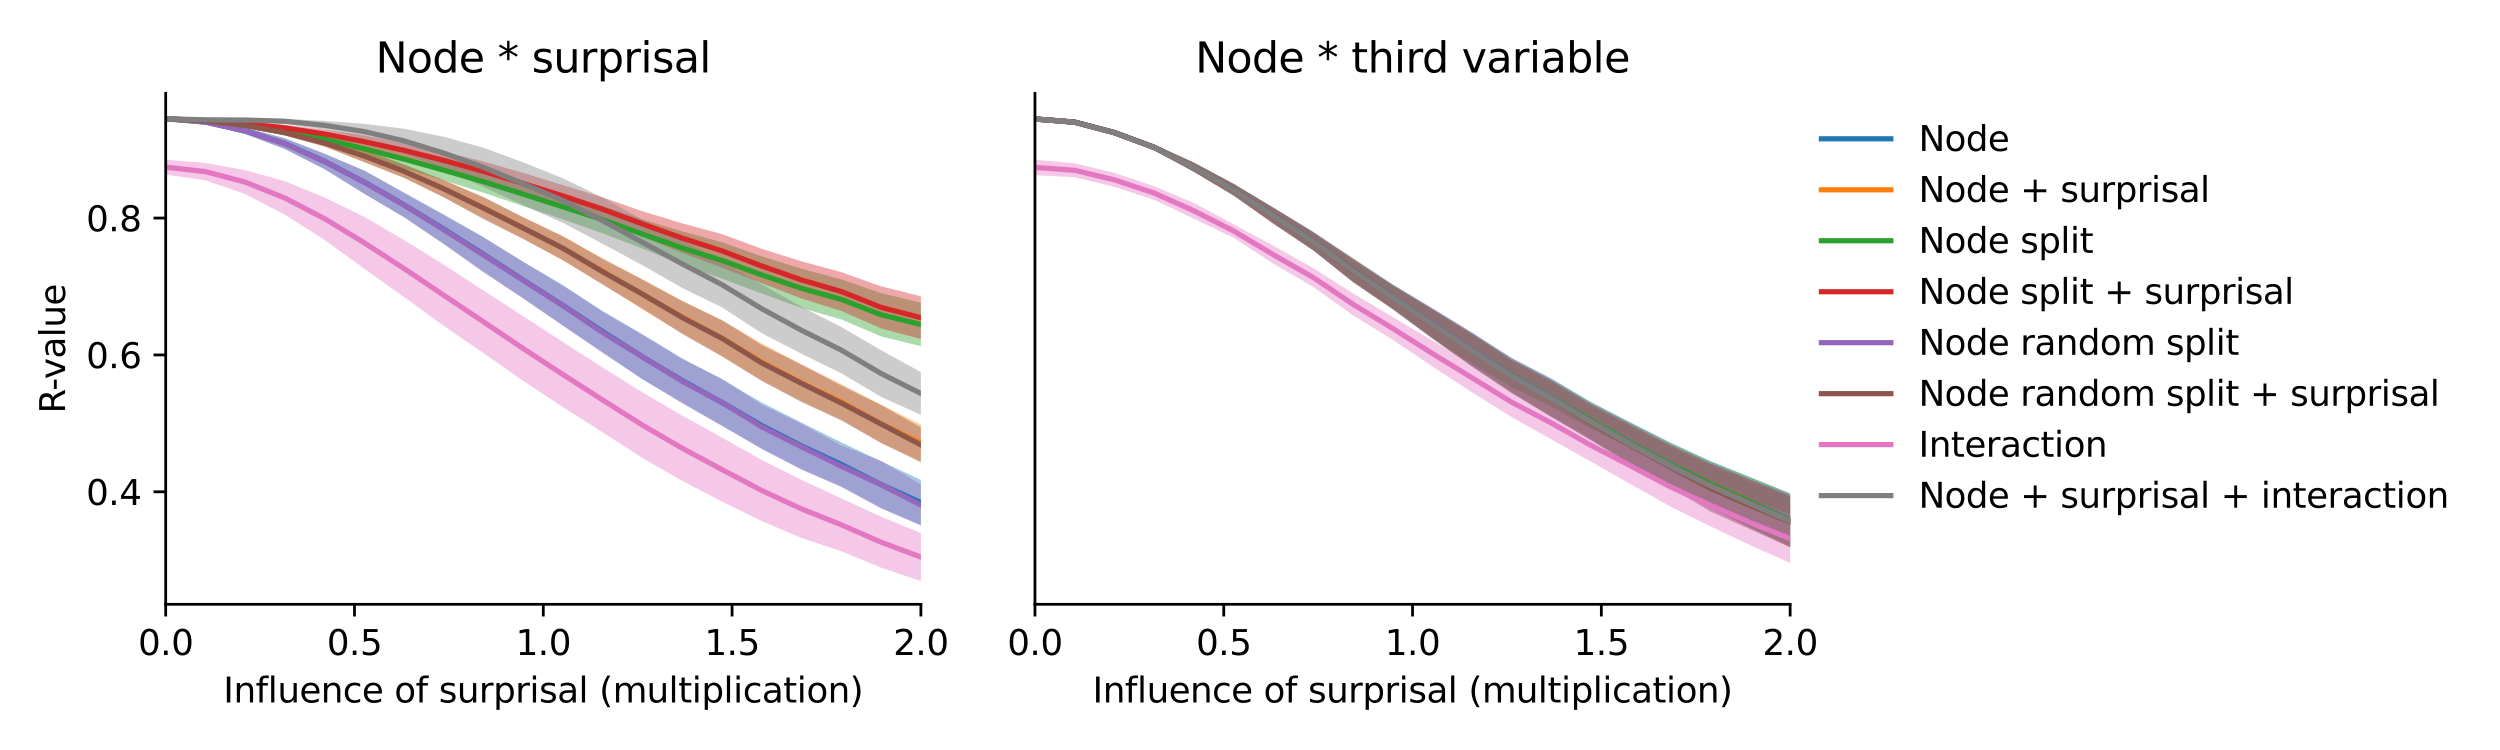 <?xml version="1.0" encoding="utf-8" standalone="no"?>
<!DOCTYPE svg PUBLIC "-//W3C//DTD SVG 1.1//EN"
  "http://www.w3.org/Graphics/SVG/1.1/DTD/svg11.dtd">
<svg xmlns:xlink="http://www.w3.org/1999/xlink" width="720pt" height="216pt" viewBox="0 0 720 216" xmlns="http://www.w3.org/2000/svg" version="1.1">
 <defs>
  <style type="text/css">*{stroke-linejoin: round; stroke-linecap: butt}</style>
 </defs>
 <g id="figure_1">
  <g id="patch_1">
   <path d="M 0 216 
L 720 216 
L 720 0 
L 0 0 
z
" style="fill: #ffffff"/>
  </g>
  <g id="axes_1">
   <g id="patch_2">
    <path d="M 47.72 174.04 
L 265.215 174.04 
L 265.215 26.88 
L 47.72 26.88 
z
" style="fill: #ffffff"/>
   </g>
   <g id="PolyCollection_1">
    <path d="M 47.72 33.61 
L 47.72 34.717 
L 59.167 35.772 
L 70.614 38.607 
L 82.061 42.925 
L 93.508 48.694 
L 104.956 55.824 
L 116.403 62.574 
L 127.85 70.257 
L 139.297 78.223 
L 150.744 85.973 
L 162.191 93.77 
L 173.638 101.459 
L 185.085 109.317 
L 196.532 115.985 
L 207.979 122.617 
L 219.427 129.225 
L 230.874 135.143 
L 242.321 140.107 
L 253.768 146.285 
L 265.215 151.235 
L 265.215 138.222 
L 265.215 138.222 
L 253.768 132.856 
L 242.321 127.424 
L 230.874 121.719 
L 219.427 115.949 
L 207.979 109.276 
L 196.532 103.246 
L 185.085 96.315 
L 173.638 89.602 
L 162.191 82.212 
L 150.744 75.419 
L 139.297 68.333 
L 127.85 61.768 
L 116.403 55.479 
L 104.956 49.115 
L 93.508 44.286 
L 82.061 39.833 
L 70.614 36.723 
L 59.167 34.547 
L 47.72 33.61 
z
" clip-path="url(#p79106dd90b)" style="fill: #1f77b4; fill-opacity: 0.4"/>
   </g>
   <g id="PolyCollection_2">
    <path d="M 47.72 33.62 
L 47.72 34.736 
L 59.167 35.386 
L 70.614 36.738 
L 82.061 39.013 
L 93.508 42.216 
L 104.956 46.713 
L 116.403 51.259 
L 127.85 56.833 
L 139.297 62.899 
L 150.744 68.848 
L 162.191 75.036 
L 173.638 81.868 
L 185.085 89.189 
L 196.532 95.981 
L 207.979 102.568 
L 219.427 109.63 
L 230.874 115.587 
L 242.321 120.84 
L 253.768 127.584 
L 265.215 132.882 
L 265.215 122.276 
L 265.215 122.276 
L 253.768 116.542 
L 242.321 110.671 
L 230.874 104.95 
L 219.427 98.93 
L 207.979 92.25 
L 196.532 86.644 
L 185.085 80.451 
L 173.638 74.42 
L 162.191 68.055 
L 150.744 62.59 
L 139.297 56.813 
L 127.85 51.832 
L 116.403 47.366 
L 104.956 43.154 
L 93.508 40.158 
L 82.061 37.365 
L 70.614 35.432 
L 59.167 34.277 
L 47.72 33.62 
z
" clip-path="url(#p79106dd90b)" style="fill: #ff7f0e; fill-opacity: 0.4"/>
   </g>
   <g id="PolyCollection_3">
    <path d="M 47.72 33.622 
L 47.72 34.734 
L 59.167 35.543 
L 70.614 36.911 
L 82.061 38.966 
L 93.508 41.824 
L 104.956 45.184 
L 116.403 48.441 
L 127.85 51.995 
L 139.297 55.536 
L 150.744 59.375 
L 162.191 63.232 
L 173.638 67.228 
L 185.085 71.624 
L 196.532 76.244 
L 207.979 80.281 
L 219.427 84.555 
L 230.874 88.718 
L 242.321 92.017 
L 253.768 96.884 
L 265.215 99.717 
L 265.215 87.185 
L 265.215 87.185 
L 253.768 84.422 
L 242.321 80.463 
L 230.874 77.399 
L 219.427 73.846 
L 207.979 69.79 
L 196.532 66.638 
L 185.085 63.274 
L 173.638 59.37 
L 162.191 55.987 
L 150.744 52.49 
L 139.297 49.191 
L 127.85 46.043 
L 116.403 43.224 
L 104.956 40.544 
L 93.508 38.34 
L 82.061 36.571 
L 70.614 35.378 
L 59.167 34.388 
L 47.72 33.622 
z
" clip-path="url(#p79106dd90b)" style="fill: #2ca02c; fill-opacity: 0.4"/>
   </g>
   <g id="PolyCollection_4">
    <path d="M 47.72 33.633 
L 47.72 34.751 
L 59.167 35.361 
L 70.614 36.287 
L 82.061 37.754 
L 93.508 39.838 
L 104.956 42.65 
L 116.403 45.346 
L 127.85 48.675 
L 139.297 52.184 
L 150.744 55.933 
L 162.191 59.564 
L 173.638 63.737 
L 185.085 68.204 
L 196.532 72.86 
L 207.979 77.107 
L 219.427 81.569 
L 230.874 85.993 
L 242.321 89.556 
L 253.768 94.598 
L 265.215 97.656 
L 265.215 85.342 
L 265.215 85.342 
L 253.768 82.467 
L 242.321 78.392 
L 230.874 75.275 
L 219.427 71.687 
L 207.979 67.446 
L 196.532 64.351 
L 185.085 60.87 
L 173.638 56.855 
L 162.191 53.348 
L 150.744 49.818 
L 139.297 46.552 
L 127.85 43.727 
L 116.403 41.296 
L 104.956 38.989 
L 93.508 37.357 
L 82.061 35.922 
L 70.614 34.929 
L 59.167 34.266 
L 47.72 33.633 
z
" clip-path="url(#p79106dd90b)" style="fill: #d62728; fill-opacity: 0.4"/>
   </g>
   <g id="PolyCollection_5">
    <path d="M 47.72 33.634 
L 47.72 34.735 
L 59.167 35.801 
L 70.614 38.623 
L 82.061 42.954 
L 93.508 48.777 
L 104.956 55.839 
L 116.403 62.576 
L 127.85 70.342 
L 139.297 78.53 
L 150.744 85.985 
L 162.191 93.875 
L 173.638 101.738 
L 185.085 109.17 
L 196.532 116.229 
L 207.979 122.702 
L 219.427 129.361 
L 230.874 135.292 
L 242.321 140.293 
L 253.768 146.473 
L 265.215 151.36 
L 265.215 139.543 
L 265.215 139.543 
L 253.768 132.742 
L 242.321 128.346 
L 230.874 122.09 
L 219.427 116.596 
L 207.979 109.112 
L 196.532 103.459 
L 185.085 96.456 
L 173.638 89.898 
L 162.191 82.285 
L 150.744 75.504 
L 139.297 68.407 
L 127.85 62.071 
L 116.403 55.629 
L 104.956 49.223 
L 93.508 44.32 
L 82.061 39.869 
L 70.614 36.777 
L 59.167 34.556 
L 47.72 33.634 
z
" clip-path="url(#p79106dd90b)" style="fill: #9467bd; fill-opacity: 0.4"/>
   </g>
   <g id="PolyCollection_6">
    <path d="M 47.72 33.645 
L 47.72 34.754 
L 59.167 35.416 
L 70.614 36.752 
L 82.061 39.022 
L 93.508 42.25 
L 104.956 46.713 
L 116.403 51.242 
L 127.85 56.859 
L 139.297 63.163 
L 150.744 68.837 
L 162.191 74.974 
L 173.638 82.028 
L 185.085 88.896 
L 196.532 96.234 
L 207.979 102.718 
L 219.427 109.746 
L 230.874 115.835 
L 242.321 121.136 
L 253.768 127.594 
L 265.215 133.188 
L 265.215 123.098 
L 265.215 123.098 
L 253.768 116.676 
L 242.321 111.064 
L 230.874 105.06 
L 219.427 99.394 
L 207.979 92.244 
L 196.532 86.749 
L 185.085 80.594 
L 173.638 74.631 
L 162.191 68.109 
L 150.744 62.613 
L 139.297 56.804 
L 127.85 51.967 
L 116.403 47.438 
L 104.956 43.219 
L 93.508 40.167 
L 82.061 37.392 
L 70.614 35.466 
L 59.167 34.286 
L 47.72 33.645 
z
" clip-path="url(#p79106dd90b)" style="fill: #8c564b; fill-opacity: 0.4"/>
   </g>
   <g id="PolyCollection_7">
    <path d="M 47.72 46.03 
L 47.72 50.276 
L 59.167 51.928 
L 70.614 55.887 
L 82.061 61.872 
L 93.508 69.11 
L 104.956 77.439 
L 116.403 85.579 
L 127.85 93.88 
L 139.297 101.729 
L 150.744 109.736 
L 162.191 117.286 
L 173.638 124.575 
L 185.085 131.946 
L 196.532 138.519 
L 207.979 144.485 
L 219.427 150.078 
L 230.874 154.963 
L 242.321 158.762 
L 253.768 163.487 
L 265.215 167.351 
L 265.215 153.531 
L 265.215 153.531 
L 253.768 148.831 
L 242.321 143.556 
L 230.874 138.22 
L 219.427 132.493 
L 207.979 126.05 
L 196.532 119.732 
L 185.085 113.02 
L 173.638 105.911 
L 162.191 98.55 
L 150.744 91.12 
L 139.297 83.723 
L 127.85 76.25 
L 116.403 69.163 
L 104.956 62.473 
L 93.508 56.897 
L 82.061 52.206 
L 70.614 49.018 
L 59.167 46.935 
L 47.72 46.03 
z
" clip-path="url(#p79106dd90b)" style="fill: #e377c2; fill-opacity: 0.4"/>
   </g>
   <g id="PolyCollection_8">
    <path d="M 47.72 33.637 
L 47.72 34.757 
L 59.167 35.046 
L 70.614 35.125 
L 82.061 35.636 
L 93.508 37.396 
L 104.956 40.163 
L 116.403 44.078 
L 127.85 48.842 
L 139.297 53.867 
L 150.744 59.147 
L 162.191 64.208 
L 173.638 70.259 
L 185.085 76.428 
L 196.532 82.965 
L 207.979 88.544 
L 219.427 95.986 
L 230.874 101.919 
L 242.321 107.524 
L 253.768 114.314 
L 265.215 119.483 
L 265.215 107.156 
L 265.215 107.156 
L 253.768 100.864 
L 242.321 94.191 
L 230.874 88.387 
L 219.427 81.895 
L 207.979 75.502 
L 196.532 69.1 
L 185.085 63.262 
L 173.638 56.949 
L 162.191 51.368 
L 150.744 46.796 
L 139.297 42.563 
L 127.85 39.395 
L 116.403 37.087 
L 104.956 35.671 
L 93.508 34.813 
L 82.061 34.221 
L 70.614 34.015 
L 59.167 33.955 
L 47.72 33.637 
z
" clip-path="url(#p79106dd90b)" style="fill: #7f7f7f; fill-opacity: 0.4"/>
   </g>
   <g id="matplotlib.axis_1">
    <g id="xtick_1">
     <g id="line2d_1">
      <defs>
       <path id="m92bcdd60b5" d="M 0 0 
L 0 3.5 
" style="stroke: #000000; stroke-width: 0.8"/>
      </defs>
      <g>
       <use xlink:href="#m92bcdd60b5" x="47.72" y="174.04" style="stroke: #000000; stroke-width: 0.8"/>
      </g>
     </g>
     <g id="text_1">
      <!-- 0.0 -->
      <g transform="translate(39.768 188.638)scale(0.1 -0.1)">
       <defs>
        <path id="DejaVuSans-30" d="M 2034 4250 
Q 1547 4250 1301 3770 
Q 1056 3291 1056 2328 
Q 1056 1369 1301 889 
Q 1547 409 2034 409 
Q 2525 409 2770 889 
Q 3016 1369 3016 2328 
Q 3016 3291 2770 3770 
Q 2525 4250 2034 4250 
z
M 2034 4750 
Q 2819 4750 3233 4129 
Q 3647 3509 3647 2328 
Q 3647 1150 3233 529 
Q 2819 -91 2034 -91 
Q 1250 -91 836 529 
Q 422 1150 422 2328 
Q 422 3509 836 4129 
Q 1250 4750 2034 4750 
z
" transform="scale(0.016)"/>
        <path id="DejaVuSans-2e" d="M 684 794 
L 1344 794 
L 1344 0 
L 684 0 
L 684 794 
z
" transform="scale(0.016)"/>
       </defs>
       <use xlink:href="#DejaVuSans-30"/>
       <use xlink:href="#DejaVuSans-2e" x="63.623"/>
       <use xlink:href="#DejaVuSans-30" x="95.41"/>
      </g>
     </g>
    </g>
    <g id="xtick_2">
     <g id="line2d_2">
      <g>
       <use xlink:href="#m92bcdd60b5" x="102.094" y="174.04" style="stroke: #000000; stroke-width: 0.8"/>
      </g>
     </g>
     <g id="text_2">
      <!-- 0.5 -->
      <g transform="translate(94.142 188.638)scale(0.1 -0.1)">
       <defs>
        <path id="DejaVuSans-35" d="M 691 4666 
L 3169 4666 
L 3169 4134 
L 1269 4134 
L 1269 2991 
Q 1406 3038 1543 3061 
Q 1681 3084 1819 3084 
Q 2600 3084 3056 2656 
Q 3513 2228 3513 1497 
Q 3513 744 3044 326 
Q 2575 -91 1722 -91 
Q 1428 -91 1123 -41 
Q 819 9 494 109 
L 494 744 
Q 775 591 1075 516 
Q 1375 441 1709 441 
Q 2250 441 2565 725 
Q 2881 1009 2881 1497 
Q 2881 1984 2565 2268 
Q 2250 2553 1709 2553 
Q 1456 2553 1204 2497 
Q 953 2441 691 2322 
L 691 4666 
z
" transform="scale(0.016)"/>
       </defs>
       <use xlink:href="#DejaVuSans-30"/>
       <use xlink:href="#DejaVuSans-2e" x="63.623"/>
       <use xlink:href="#DejaVuSans-35" x="95.41"/>
      </g>
     </g>
    </g>
    <g id="xtick_3">
     <g id="line2d_3">
      <g>
       <use xlink:href="#m92bcdd60b5" x="156.468" y="174.04" style="stroke: #000000; stroke-width: 0.8"/>
      </g>
     </g>
     <g id="text_3">
      <!-- 1.0 -->
      <g transform="translate(148.516 188.638)scale(0.1 -0.1)">
       <defs>
        <path id="DejaVuSans-31" d="M 794 531 
L 1825 531 
L 1825 4091 
L 703 3866 
L 703 4441 
L 1819 4666 
L 2450 4666 
L 2450 531 
L 3481 531 
L 3481 0 
L 794 0 
L 794 531 
z
" transform="scale(0.016)"/>
       </defs>
       <use xlink:href="#DejaVuSans-31"/>
       <use xlink:href="#DejaVuSans-2e" x="63.623"/>
       <use xlink:href="#DejaVuSans-30" x="95.41"/>
      </g>
     </g>
    </g>
    <g id="xtick_4">
     <g id="line2d_4">
      <g>
       <use xlink:href="#m92bcdd60b5" x="210.841" y="174.04" style="stroke: #000000; stroke-width: 0.8"/>
      </g>
     </g>
     <g id="text_4">
      <!-- 1.5 -->
      <g transform="translate(202.89 188.638)scale(0.1 -0.1)">
       <use xlink:href="#DejaVuSans-31"/>
       <use xlink:href="#DejaVuSans-2e" x="63.623"/>
       <use xlink:href="#DejaVuSans-35" x="95.41"/>
      </g>
     </g>
    </g>
    <g id="xtick_5">
     <g id="line2d_5">
      <g>
       <use xlink:href="#m92bcdd60b5" x="265.215" y="174.04" style="stroke: #000000; stroke-width: 0.8"/>
      </g>
     </g>
     <g id="text_5">
      <!-- 2.0 -->
      <g transform="translate(257.263 188.638)scale(0.1 -0.1)">
       <defs>
        <path id="DejaVuSans-32" d="M 1228 531 
L 3431 531 
L 3431 0 
L 469 0 
L 469 531 
Q 828 903 1448 1529 
Q 2069 2156 2228 2338 
Q 2531 2678 2651 2914 
Q 2772 3150 2772 3378 
Q 2772 3750 2511 3984 
Q 2250 4219 1831 4219 
Q 1534 4219 1204 4116 
Q 875 4013 500 3803 
L 500 4441 
Q 881 4594 1212 4672 
Q 1544 4750 1819 4750 
Q 2544 4750 2975 4387 
Q 3406 4025 3406 3419 
Q 3406 3131 3298 2873 
Q 3191 2616 2906 2266 
Q 2828 2175 2409 1742 
Q 1991 1309 1228 531 
z
" transform="scale(0.016)"/>
       </defs>
       <use xlink:href="#DejaVuSans-32"/>
       <use xlink:href="#DejaVuSans-2e" x="63.623"/>
       <use xlink:href="#DejaVuSans-30" x="95.41"/>
      </g>
     </g>
    </g>
    <g id="text_6">
     <!-- Influence of surprisal (multiplication) -->
     <g transform="translate(64.321 202.317)scale(0.1 -0.1)">
      <defs>
       <path id="DejaVuSans-49" d="M 628 4666 
L 1259 4666 
L 1259 0 
L 628 0 
L 628 4666 
z
" transform="scale(0.016)"/>
       <path id="DejaVuSans-6e" d="M 3513 2113 
L 3513 0 
L 2938 0 
L 2938 2094 
Q 2938 2591 2744 2837 
Q 2550 3084 2163 3084 
Q 1697 3084 1428 2787 
Q 1159 2491 1159 1978 
L 1159 0 
L 581 0 
L 581 3500 
L 1159 3500 
L 1159 2956 
Q 1366 3272 1645 3428 
Q 1925 3584 2291 3584 
Q 2894 3584 3203 3211 
Q 3513 2838 3513 2113 
z
" transform="scale(0.016)"/>
       <path id="DejaVuSans-66" d="M 2375 4863 
L 2375 4384 
L 1825 4384 
Q 1516 4384 1395 4259 
Q 1275 4134 1275 3809 
L 1275 3500 
L 2222 3500 
L 2222 3053 
L 1275 3053 
L 1275 0 
L 697 0 
L 697 3053 
L 147 3053 
L 147 3500 
L 697 3500 
L 697 3744 
Q 697 4328 969 4595 
Q 1241 4863 1831 4863 
L 2375 4863 
z
" transform="scale(0.016)"/>
       <path id="DejaVuSans-6c" d="M 603 4863 
L 1178 4863 
L 1178 0 
L 603 0 
L 603 4863 
z
" transform="scale(0.016)"/>
       <path id="DejaVuSans-75" d="M 544 1381 
L 544 3500 
L 1119 3500 
L 1119 1403 
Q 1119 906 1312 657 
Q 1506 409 1894 409 
Q 2359 409 2629 706 
Q 2900 1003 2900 1516 
L 2900 3500 
L 3475 3500 
L 3475 0 
L 2900 0 
L 2900 538 
Q 2691 219 2414 64 
Q 2138 -91 1772 -91 
Q 1169 -91 856 284 
Q 544 659 544 1381 
z
M 1991 3584 
L 1991 3584 
z
" transform="scale(0.016)"/>
       <path id="DejaVuSans-65" d="M 3597 1894 
L 3597 1613 
L 953 1613 
Q 991 1019 1311 708 
Q 1631 397 2203 397 
Q 2534 397 2845 478 
Q 3156 559 3463 722 
L 3463 178 
Q 3153 47 2828 -22 
Q 2503 -91 2169 -91 
Q 1331 -91 842 396 
Q 353 884 353 1716 
Q 353 2575 817 3079 
Q 1281 3584 2069 3584 
Q 2775 3584 3186 3129 
Q 3597 2675 3597 1894 
z
M 3022 2063 
Q 3016 2534 2758 2815 
Q 2500 3097 2075 3097 
Q 1594 3097 1305 2825 
Q 1016 2553 972 2059 
L 3022 2063 
z
" transform="scale(0.016)"/>
       <path id="DejaVuSans-63" d="M 3122 3366 
L 3122 2828 
Q 2878 2963 2633 3030 
Q 2388 3097 2138 3097 
Q 1578 3097 1268 2742 
Q 959 2388 959 1747 
Q 959 1106 1268 751 
Q 1578 397 2138 397 
Q 2388 397 2633 464 
Q 2878 531 3122 666 
L 3122 134 
Q 2881 22 2623 -34 
Q 2366 -91 2075 -91 
Q 1284 -91 818 406 
Q 353 903 353 1747 
Q 353 2603 823 3093 
Q 1294 3584 2113 3584 
Q 2378 3584 2631 3529 
Q 2884 3475 3122 3366 
z
" transform="scale(0.016)"/>
       <path id="DejaVuSans-20" transform="scale(0.016)"/>
       <path id="DejaVuSans-6f" d="M 1959 3097 
Q 1497 3097 1228 2736 
Q 959 2375 959 1747 
Q 959 1119 1226 758 
Q 1494 397 1959 397 
Q 2419 397 2687 759 
Q 2956 1122 2956 1747 
Q 2956 2369 2687 2733 
Q 2419 3097 1959 3097 
z
M 1959 3584 
Q 2709 3584 3137 3096 
Q 3566 2609 3566 1747 
Q 3566 888 3137 398 
Q 2709 -91 1959 -91 
Q 1206 -91 779 398 
Q 353 888 353 1747 
Q 353 2609 779 3096 
Q 1206 3584 1959 3584 
z
" transform="scale(0.016)"/>
       <path id="DejaVuSans-73" d="M 2834 3397 
L 2834 2853 
Q 2591 2978 2328 3040 
Q 2066 3103 1784 3103 
Q 1356 3103 1142 2972 
Q 928 2841 928 2578 
Q 928 2378 1081 2264 
Q 1234 2150 1697 2047 
L 1894 2003 
Q 2506 1872 2764 1633 
Q 3022 1394 3022 966 
Q 3022 478 2636 193 
Q 2250 -91 1575 -91 
Q 1294 -91 989 -36 
Q 684 19 347 128 
L 347 722 
Q 666 556 975 473 
Q 1284 391 1588 391 
Q 1994 391 2212 530 
Q 2431 669 2431 922 
Q 2431 1156 2273 1281 
Q 2116 1406 1581 1522 
L 1381 1569 
Q 847 1681 609 1914 
Q 372 2147 372 2553 
Q 372 3047 722 3315 
Q 1072 3584 1716 3584 
Q 2034 3584 2315 3537 
Q 2597 3491 2834 3397 
z
" transform="scale(0.016)"/>
       <path id="DejaVuSans-72" d="M 2631 2963 
Q 2534 3019 2420 3045 
Q 2306 3072 2169 3072 
Q 1681 3072 1420 2755 
Q 1159 2438 1159 1844 
L 1159 0 
L 581 0 
L 581 3500 
L 1159 3500 
L 1159 2956 
Q 1341 3275 1631 3429 
Q 1922 3584 2338 3584 
Q 2397 3584 2469 3576 
Q 2541 3569 2628 3553 
L 2631 2963 
z
" transform="scale(0.016)"/>
       <path id="DejaVuSans-70" d="M 1159 525 
L 1159 -1331 
L 581 -1331 
L 581 3500 
L 1159 3500 
L 1159 2969 
Q 1341 3281 1617 3432 
Q 1894 3584 2278 3584 
Q 2916 3584 3314 3078 
Q 3713 2572 3713 1747 
Q 3713 922 3314 415 
Q 2916 -91 2278 -91 
Q 1894 -91 1617 61 
Q 1341 213 1159 525 
z
M 3116 1747 
Q 3116 2381 2855 2742 
Q 2594 3103 2138 3103 
Q 1681 3103 1420 2742 
Q 1159 2381 1159 1747 
Q 1159 1113 1420 752 
Q 1681 391 2138 391 
Q 2594 391 2855 752 
Q 3116 1113 3116 1747 
z
" transform="scale(0.016)"/>
       <path id="DejaVuSans-69" d="M 603 3500 
L 1178 3500 
L 1178 0 
L 603 0 
L 603 3500 
z
M 603 4863 
L 1178 4863 
L 1178 4134 
L 603 4134 
L 603 4863 
z
" transform="scale(0.016)"/>
       <path id="DejaVuSans-61" d="M 2194 1759 
Q 1497 1759 1228 1600 
Q 959 1441 959 1056 
Q 959 750 1161 570 
Q 1363 391 1709 391 
Q 2188 391 2477 730 
Q 2766 1069 2766 1631 
L 2766 1759 
L 2194 1759 
z
M 3341 1997 
L 3341 0 
L 2766 0 
L 2766 531 
Q 2569 213 2275 61 
Q 1981 -91 1556 -91 
Q 1019 -91 701 211 
Q 384 513 384 1019 
Q 384 1609 779 1909 
Q 1175 2209 1959 2209 
L 2766 2209 
L 2766 2266 
Q 2766 2663 2505 2880 
Q 2244 3097 1772 3097 
Q 1472 3097 1187 3025 
Q 903 2953 641 2809 
L 641 3341 
Q 956 3463 1253 3523 
Q 1550 3584 1831 3584 
Q 2591 3584 2966 3190 
Q 3341 2797 3341 1997 
z
" transform="scale(0.016)"/>
       <path id="DejaVuSans-28" d="M 1984 4856 
Q 1566 4138 1362 3434 
Q 1159 2731 1159 2009 
Q 1159 1288 1364 580 
Q 1569 -128 1984 -844 
L 1484 -844 
Q 1016 -109 783 600 
Q 550 1309 550 2009 
Q 550 2706 781 3412 
Q 1013 4119 1484 4856 
L 1984 4856 
z
" transform="scale(0.016)"/>
       <path id="DejaVuSans-6d" d="M 3328 2828 
Q 3544 3216 3844 3400 
Q 4144 3584 4550 3584 
Q 5097 3584 5394 3201 
Q 5691 2819 5691 2113 
L 5691 0 
L 5113 0 
L 5113 2094 
Q 5113 2597 4934 2840 
Q 4756 3084 4391 3084 
Q 3944 3084 3684 2787 
Q 3425 2491 3425 1978 
L 3425 0 
L 2847 0 
L 2847 2094 
Q 2847 2600 2669 2842 
Q 2491 3084 2119 3084 
Q 1678 3084 1418 2786 
Q 1159 2488 1159 1978 
L 1159 0 
L 581 0 
L 581 3500 
L 1159 3500 
L 1159 2956 
Q 1356 3278 1631 3431 
Q 1906 3584 2284 3584 
Q 2666 3584 2933 3390 
Q 3200 3197 3328 2828 
z
" transform="scale(0.016)"/>
       <path id="DejaVuSans-74" d="M 1172 4494 
L 1172 3500 
L 2356 3500 
L 2356 3053 
L 1172 3053 
L 1172 1153 
Q 1172 725 1289 603 
Q 1406 481 1766 481 
L 2356 481 
L 2356 0 
L 1766 0 
Q 1100 0 847 248 
Q 594 497 594 1153 
L 594 3053 
L 172 3053 
L 172 3500 
L 594 3500 
L 594 4494 
L 1172 4494 
z
" transform="scale(0.016)"/>
       <path id="DejaVuSans-29" d="M 513 4856 
L 1013 4856 
Q 1481 4119 1714 3412 
Q 1947 2706 1947 2009 
Q 1947 1309 1714 600 
Q 1481 -109 1013 -844 
L 513 -844 
Q 928 -128 1133 580 
Q 1338 1288 1338 2009 
Q 1338 2731 1133 3434 
Q 928 4138 513 4856 
z
" transform="scale(0.016)"/>
      </defs>
      <use xlink:href="#DejaVuSans-49"/>
      <use xlink:href="#DejaVuSans-6e" x="29.492"/>
      <use xlink:href="#DejaVuSans-66" x="92.871"/>
      <use xlink:href="#DejaVuSans-6c" x="128.076"/>
      <use xlink:href="#DejaVuSans-75" x="155.859"/>
      <use xlink:href="#DejaVuSans-65" x="219.238"/>
      <use xlink:href="#DejaVuSans-6e" x="280.762"/>
      <use xlink:href="#DejaVuSans-63" x="344.141"/>
      <use xlink:href="#DejaVuSans-65" x="399.121"/>
      <use xlink:href="#DejaVuSans-20" x="460.645"/>
      <use xlink:href="#DejaVuSans-6f" x="492.432"/>
      <use xlink:href="#DejaVuSans-66" x="553.613"/>
      <use xlink:href="#DejaVuSans-20" x="588.818"/>
      <use xlink:href="#DejaVuSans-73" x="620.605"/>
      <use xlink:href="#DejaVuSans-75" x="672.705"/>
      <use xlink:href="#DejaVuSans-72" x="736.084"/>
      <use xlink:href="#DejaVuSans-70" x="777.197"/>
      <use xlink:href="#DejaVuSans-72" x="840.674"/>
      <use xlink:href="#DejaVuSans-69" x="881.787"/>
      <use xlink:href="#DejaVuSans-73" x="909.57"/>
      <use xlink:href="#DejaVuSans-61" x="961.67"/>
      <use xlink:href="#DejaVuSans-6c" x="1022.949"/>
      <use xlink:href="#DejaVuSans-20" x="1050.732"/>
      <use xlink:href="#DejaVuSans-28" x="1082.52"/>
      <use xlink:href="#DejaVuSans-6d" x="1121.533"/>
      <use xlink:href="#DejaVuSans-75" x="1218.945"/>
      <use xlink:href="#DejaVuSans-6c" x="1282.324"/>
      <use xlink:href="#DejaVuSans-74" x="1310.107"/>
      <use xlink:href="#DejaVuSans-69" x="1349.316"/>
      <use xlink:href="#DejaVuSans-70" x="1377.1"/>
      <use xlink:href="#DejaVuSans-6c" x="1440.576"/>
      <use xlink:href="#DejaVuSans-69" x="1468.359"/>
      <use xlink:href="#DejaVuSans-63" x="1496.143"/>
      <use xlink:href="#DejaVuSans-61" x="1551.123"/>
      <use xlink:href="#DejaVuSans-74" x="1612.402"/>
      <use xlink:href="#DejaVuSans-69" x="1651.611"/>
      <use xlink:href="#DejaVuSans-6f" x="1679.395"/>
      <use xlink:href="#DejaVuSans-6e" x="1740.576"/>
      <use xlink:href="#DejaVuSans-29" x="1803.955"/>
     </g>
    </g>
   </g>
   <g id="matplotlib.axis_2">
    <g id="ytick_1">
     <g id="line2d_6">
      <defs>
       <path id="me85058daa7" d="M 0 0 
L -3.5 0 
" style="stroke: #000000; stroke-width: 0.8"/>
      </defs>
      <g>
       <use xlink:href="#me85058daa7" x="47.72" y="141.636" style="stroke: #000000; stroke-width: 0.8"/>
      </g>
     </g>
     <g id="text_7">
      <!-- 0.4 -->
      <g transform="translate(24.817 145.435)scale(0.1 -0.1)">
       <defs>
        <path id="DejaVuSans-34" d="M 2419 4116 
L 825 1625 
L 2419 1625 
L 2419 4116 
z
M 2253 4666 
L 3047 4666 
L 3047 1625 
L 3713 1625 
L 3713 1100 
L 3047 1100 
L 3047 0 
L 2419 0 
L 2419 1100 
L 313 1100 
L 313 1709 
L 2253 4666 
z
" transform="scale(0.016)"/>
       </defs>
       <use xlink:href="#DejaVuSans-30"/>
       <use xlink:href="#DejaVuSans-2e" x="63.623"/>
       <use xlink:href="#DejaVuSans-34" x="95.41"/>
      </g>
     </g>
    </g>
    <g id="ytick_2">
     <g id="line2d_7">
      <g>
       <use xlink:href="#me85058daa7" x="47.72" y="102.221" style="stroke: #000000; stroke-width: 0.8"/>
      </g>
     </g>
     <g id="text_8">
      <!-- 0.6 -->
      <g transform="translate(24.817 106.02)scale(0.1 -0.1)">
       <defs>
        <path id="DejaVuSans-36" d="M 2113 2584 
Q 1688 2584 1439 2293 
Q 1191 2003 1191 1497 
Q 1191 994 1439 701 
Q 1688 409 2113 409 
Q 2538 409 2786 701 
Q 3034 994 3034 1497 
Q 3034 2003 2786 2293 
Q 2538 2584 2113 2584 
z
M 3366 4563 
L 3366 3988 
Q 3128 4100 2886 4159 
Q 2644 4219 2406 4219 
Q 1781 4219 1451 3797 
Q 1122 3375 1075 2522 
Q 1259 2794 1537 2939 
Q 1816 3084 2150 3084 
Q 2853 3084 3261 2657 
Q 3669 2231 3669 1497 
Q 3669 778 3244 343 
Q 2819 -91 2113 -91 
Q 1303 -91 875 529 
Q 447 1150 447 2328 
Q 447 3434 972 4092 
Q 1497 4750 2381 4750 
Q 2619 4750 2861 4703 
Q 3103 4656 3366 4563 
z
" transform="scale(0.016)"/>
       </defs>
       <use xlink:href="#DejaVuSans-30"/>
       <use xlink:href="#DejaVuSans-2e" x="63.623"/>
       <use xlink:href="#DejaVuSans-36" x="95.41"/>
      </g>
     </g>
    </g>
    <g id="ytick_3">
     <g id="line2d_8">
      <g>
       <use xlink:href="#me85058daa7" x="47.72" y="62.805" style="stroke: #000000; stroke-width: 0.8"/>
      </g>
     </g>
     <g id="text_9">
      <!-- 0.8 -->
      <g transform="translate(24.817 66.605)scale(0.1 -0.1)">
       <defs>
        <path id="DejaVuSans-38" d="M 2034 2216 
Q 1584 2216 1326 1975 
Q 1069 1734 1069 1313 
Q 1069 891 1326 650 
Q 1584 409 2034 409 
Q 2484 409 2743 651 
Q 3003 894 3003 1313 
Q 3003 1734 2745 1975 
Q 2488 2216 2034 2216 
z
M 1403 2484 
Q 997 2584 770 2862 
Q 544 3141 544 3541 
Q 544 4100 942 4425 
Q 1341 4750 2034 4750 
Q 2731 4750 3128 4425 
Q 3525 4100 3525 3541 
Q 3525 3141 3298 2862 
Q 3072 2584 2669 2484 
Q 3125 2378 3379 2068 
Q 3634 1759 3634 1313 
Q 3634 634 3220 271 
Q 2806 -91 2034 -91 
Q 1263 -91 848 271 
Q 434 634 434 1313 
Q 434 1759 690 2068 
Q 947 2378 1403 2484 
z
M 1172 3481 
Q 1172 3119 1398 2916 
Q 1625 2713 2034 2713 
Q 2441 2713 2670 2916 
Q 2900 3119 2900 3481 
Q 2900 3844 2670 4047 
Q 2441 4250 2034 4250 
Q 1625 4250 1398 4047 
Q 1172 3844 1172 3481 
z
" transform="scale(0.016)"/>
       </defs>
       <use xlink:href="#DejaVuSans-30"/>
       <use xlink:href="#DejaVuSans-2e" x="63.623"/>
       <use xlink:href="#DejaVuSans-38" x="95.41"/>
      </g>
     </g>
    </g>
    <g id="text_10">
     <!-- R-value -->
     <g transform="translate(18.737 119.065)rotate(-90)scale(0.1 -0.1)">
      <defs>
       <path id="DejaVuSans-52" d="M 2841 2188 
Q 3044 2119 3236 1894 
Q 3428 1669 3622 1275 
L 4263 0 
L 3584 0 
L 2988 1197 
Q 2756 1666 2539 1819 
Q 2322 1972 1947 1972 
L 1259 1972 
L 1259 0 
L 628 0 
L 628 4666 
L 2053 4666 
Q 2853 4666 3247 4331 
Q 3641 3997 3641 3322 
Q 3641 2881 3436 2590 
Q 3231 2300 2841 2188 
z
M 1259 4147 
L 1259 2491 
L 2053 2491 
Q 2509 2491 2742 2702 
Q 2975 2913 2975 3322 
Q 2975 3731 2742 3939 
Q 2509 4147 2053 4147 
L 1259 4147 
z
" transform="scale(0.016)"/>
       <path id="DejaVuSans-2d" d="M 313 2009 
L 1997 2009 
L 1997 1497 
L 313 1497 
L 313 2009 
z
" transform="scale(0.016)"/>
       <path id="DejaVuSans-76" d="M 191 3500 
L 800 3500 
L 1894 563 
L 2988 3500 
L 3597 3500 
L 2284 0 
L 1503 0 
L 191 3500 
z
" transform="scale(0.016)"/>
      </defs>
      <use xlink:href="#DejaVuSans-52"/>
      <use xlink:href="#DejaVuSans-2d" x="65.482"/>
      <use xlink:href="#DejaVuSans-76" x="98.941"/>
      <use xlink:href="#DejaVuSans-61" x="158.121"/>
      <use xlink:href="#DejaVuSans-6c" x="219.4"/>
      <use xlink:href="#DejaVuSans-75" x="247.184"/>
      <use xlink:href="#DejaVuSans-65" x="310.562"/>
     </g>
    </g>
   </g>
   <g id="line2d_9">
    <path d="M 47.72 34.163 
L 59.167 35.159 
L 70.614 37.665 
L 82.061 41.379 
L 93.508 46.49 
L 104.956 52.47 
L 116.403 59.027 
L 127.85 66.013 
L 139.297 73.278 
L 150.744 80.696 
L 162.191 87.991 
L 173.638 95.53 
L 185.085 102.816 
L 196.532 109.616 
L 207.979 115.947 
L 219.427 122.587 
L 230.874 128.431 
L 242.321 133.766 
L 253.768 139.57 
L 265.215 144.729 
" clip-path="url(#p79106dd90b)" style="fill: none; stroke: #1f77b4; stroke-width: 1.5; stroke-linecap: square"/>
   </g>
   <g id="line2d_10">
    <path d="M 47.72 34.178 
L 59.167 34.831 
L 70.614 36.085 
L 82.061 38.189 
L 93.508 41.187 
L 104.956 44.934 
L 116.403 49.312 
L 127.85 54.332 
L 139.297 59.856 
L 150.744 65.719 
L 162.191 71.545 
L 173.638 78.144 
L 185.085 84.82 
L 196.532 91.312 
L 207.979 97.409 
L 219.427 104.28 
L 230.874 110.269 
L 242.321 115.755 
L 253.768 122.063 
L 265.215 127.579 
" clip-path="url(#p79106dd90b)" style="fill: none; stroke: #ff7f0e; stroke-width: 1.5; stroke-linecap: square"/>
   </g>
   <g id="line2d_11">
    <path d="M 47.72 34.178 
L 59.167 34.965 
L 70.614 36.144 
L 82.061 37.769 
L 93.508 40.082 
L 104.956 42.864 
L 116.403 45.832 
L 127.85 49.019 
L 139.297 52.363 
L 150.744 55.933 
L 162.191 59.61 
L 173.638 63.299 
L 185.085 67.449 
L 196.532 71.441 
L 207.979 75.035 
L 219.427 79.2 
L 230.874 83.059 
L 242.321 86.24 
L 253.768 90.653 
L 265.215 93.451 
" clip-path="url(#p79106dd90b)" style="fill: none; stroke: #2ca02c; stroke-width: 1.5; stroke-linecap: square"/>
   </g>
   <g id="line2d_12">
    <path d="M 47.72 34.192 
L 59.167 34.813 
L 70.614 35.608 
L 82.061 36.838 
L 93.508 38.597 
L 104.956 40.819 
L 116.403 43.321 
L 127.85 46.201 
L 139.297 49.368 
L 150.744 52.875 
L 162.191 56.456 
L 173.638 60.296 
L 185.085 64.537 
L 196.532 68.606 
L 207.979 72.277 
L 219.427 76.628 
L 230.874 80.634 
L 242.321 83.974 
L 253.768 88.532 
L 265.215 91.499 
" clip-path="url(#p79106dd90b)" style="fill: none; stroke: #d62728; stroke-width: 1.5; stroke-linecap: square"/>
   </g>
   <g id="line2d_13">
    <path d="M 47.72 34.184 
L 59.167 35.179 
L 70.614 37.7 
L 82.061 41.411 
L 93.508 46.548 
L 104.956 52.531 
L 116.403 59.103 
L 127.85 66.206 
L 139.297 73.468 
L 150.744 80.744 
L 162.191 88.08 
L 173.638 95.818 
L 185.085 102.813 
L 196.532 109.844 
L 207.979 115.907 
L 219.427 122.978 
L 230.874 128.691 
L 242.321 134.319 
L 253.768 139.607 
L 265.215 145.452 
" clip-path="url(#p79106dd90b)" style="fill: none; stroke: #9467bd; stroke-width: 1.5; stroke-linecap: square"/>
   </g>
   <g id="line2d_14">
    <path d="M 47.72 34.2 
L 59.167 34.851 
L 70.614 36.109 
L 82.061 38.207 
L 93.508 41.208 
L 104.956 44.966 
L 116.403 49.34 
L 127.85 54.413 
L 139.297 59.983 
L 150.744 65.725 
L 162.191 71.542 
L 173.638 78.33 
L 185.085 84.745 
L 196.532 91.492 
L 207.979 97.481 
L 219.427 104.57 
L 230.874 110.447 
L 242.321 116.1 
L 253.768 122.135 
L 265.215 128.143 
" clip-path="url(#p79106dd90b)" style="fill: none; stroke: #8c564b; stroke-width: 1.5; stroke-linecap: square"/>
   </g>
   <g id="line2d_15">
    <path d="M 47.72 48.153 
L 59.167 49.431 
L 70.614 52.453 
L 82.061 57.039 
L 93.508 63.003 
L 104.956 69.956 
L 116.403 77.371 
L 127.85 85.065 
L 139.297 92.726 
L 150.744 100.428 
L 162.191 107.918 
L 173.638 115.243 
L 185.085 122.483 
L 196.532 129.125 
L 207.979 135.267 
L 219.427 141.286 
L 230.874 146.591 
L 242.321 151.159 
L 253.768 156.159 
L 265.215 160.441 
" clip-path="url(#p79106dd90b)" style="fill: none; stroke: #e377c2; stroke-width: 1.5; stroke-linecap: square"/>
   </g>
   <g id="line2d_16">
    <path d="M 47.72 34.197 
L 59.167 34.501 
L 70.614 34.57 
L 82.061 34.928 
L 93.508 36.105 
L 104.956 37.917 
L 116.403 40.583 
L 127.85 44.118 
L 139.297 48.215 
L 150.744 52.972 
L 162.191 57.788 
L 173.638 63.604 
L 185.085 69.845 
L 196.532 76.032 
L 207.979 82.023 
L 219.427 88.94 
L 230.874 95.153 
L 242.321 100.857 
L 253.768 107.589 
L 265.215 113.319 
" clip-path="url(#p79106dd90b)" style="fill: none; stroke: #7f7f7f; stroke-width: 1.5; stroke-linecap: square"/>
   </g>
   <g id="patch_3">
    <path d="M 47.72 174.04 
L 47.72 26.88 
" style="fill: none; stroke: #000000; stroke-width: 0.8; stroke-linejoin: miter; stroke-linecap: square"/>
   </g>
   <g id="patch_4">
    <path d="M 47.72 174.04 
L 265.215 174.04 
" style="fill: none; stroke: #000000; stroke-width: 0.8; stroke-linejoin: miter; stroke-linecap: square"/>
   </g>
   <g id="text_11">
    <!-- Node * surprisal -->
    <g transform="translate(108.186 20.88)scale(0.12 -0.12)">
     <defs>
      <path id="DejaVuSans-4e" d="M 628 4666 
L 1478 4666 
L 3547 763 
L 3547 4666 
L 4159 4666 
L 4159 0 
L 3309 0 
L 1241 3903 
L 1241 0 
L 628 0 
L 628 4666 
z
" transform="scale(0.016)"/>
      <path id="DejaVuSans-64" d="M 2906 2969 
L 2906 4863 
L 3481 4863 
L 3481 0 
L 2906 0 
L 2906 525 
Q 2725 213 2448 61 
Q 2172 -91 1784 -91 
Q 1150 -91 751 415 
Q 353 922 353 1747 
Q 353 2572 751 3078 
Q 1150 3584 1784 3584 
Q 2172 3584 2448 3432 
Q 2725 3281 2906 2969 
z
M 947 1747 
Q 947 1113 1208 752 
Q 1469 391 1925 391 
Q 2381 391 2643 752 
Q 2906 1113 2906 1747 
Q 2906 2381 2643 2742 
Q 2381 3103 1925 3103 
Q 1469 3103 1208 2742 
Q 947 2381 947 1747 
z
" transform="scale(0.016)"/>
      <path id="DejaVuSans-2a" d="M 3009 3897 
L 1888 3291 
L 3009 2681 
L 2828 2375 
L 1778 3009 
L 1778 1831 
L 1422 1831 
L 1422 3009 
L 372 2375 
L 191 2681 
L 1313 3291 
L 191 3897 
L 372 4206 
L 1422 3572 
L 1422 4750 
L 1778 4750 
L 1778 3572 
L 2828 4206 
L 3009 3897 
z
" transform="scale(0.016)"/>
     </defs>
     <use xlink:href="#DejaVuSans-4e"/>
     <use xlink:href="#DejaVuSans-6f" x="74.805"/>
     <use xlink:href="#DejaVuSans-64" x="135.986"/>
     <use xlink:href="#DejaVuSans-65" x="199.463"/>
     <use xlink:href="#DejaVuSans-20" x="260.986"/>
     <use xlink:href="#DejaVuSans-2a" x="292.773"/>
     <use xlink:href="#DejaVuSans-20" x="342.773"/>
     <use xlink:href="#DejaVuSans-73" x="374.561"/>
     <use xlink:href="#DejaVuSans-75" x="426.66"/>
     <use xlink:href="#DejaVuSans-72" x="490.039"/>
     <use xlink:href="#DejaVuSans-70" x="531.152"/>
     <use xlink:href="#DejaVuSans-72" x="594.629"/>
     <use xlink:href="#DejaVuSans-69" x="635.742"/>
     <use xlink:href="#DejaVuSans-73" x="663.525"/>
     <use xlink:href="#DejaVuSans-61" x="715.625"/>
     <use xlink:href="#DejaVuSans-6c" x="776.904"/>
    </g>
   </g>
  </g>
  <g id="axes_2">
   <g id="patch_5">
    <path d="M 298.065 174.04 
L 515.56 174.04 
L 515.56 26.88 
L 298.065 26.88 
z
" style="fill: #ffffff"/>
   </g>
   <g id="PolyCollection_9">
    <path d="M 298.065 33.569 
L 298.065 34.918 
L 309.512 35.676 
L 320.959 38.774 
L 332.406 43.172 
L 343.853 49.356 
L 355.301 56.197 
L 366.748 64.208 
L 378.195 71.922 
L 389.642 81.095 
L 401.089 88.849 
L 412.536 97.327 
L 423.983 105.339 
L 435.43 113.013 
L 446.877 120.017 
L 458.324 126.608 
L 469.772 133.622 
L 481.219 140.197 
L 492.666 146.063 
L 504.113 151.921 
L 515.56 157.322 
L 515.56 142.139 
L 515.56 142.139 
L 504.113 137.44 
L 492.666 132.835 
L 481.219 127.498 
L 469.772 121.728 
L 458.324 115.827 
L 446.877 109.026 
L 435.43 103.094 
L 423.983 95.859 
L 412.536 88.793 
L 401.089 81.847 
L 389.642 74.305 
L 378.195 66.725 
L 366.748 59.758 
L 355.301 52.924 
L 343.853 46.822 
L 332.406 41.646 
L 320.959 37.555 
L 309.512 34.655 
L 298.065 33.569 
z
" clip-path="url(#p5a7f343aa7)" style="fill: #1f77b4; fill-opacity: 0.4"/>
   </g>
   <g id="PolyCollection_10">
    <path d="M 298.065 33.592 
L 298.065 34.937 
L 309.512 35.702 
L 320.959 38.817 
L 332.406 43.215 
L 343.853 49.415 
L 355.301 56.265 
L 366.748 64.266 
L 378.195 71.993 
L 389.642 81.148 
L 401.089 88.93 
L 412.536 97.388 
L 423.983 105.391 
L 435.43 113.053 
L 446.877 120.049 
L 458.324 126.671 
L 469.772 133.801 
L 481.219 140.382 
L 492.666 146.361 
L 504.113 152.167 
L 515.56 157.597 
L 515.56 142.808 
L 515.56 142.808 
L 504.113 138.082 
L 492.666 133.473 
L 481.219 128.103 
L 469.772 122.329 
L 458.324 116.433 
L 446.877 109.63 
L 435.43 103.651 
L 423.983 96.323 
L 412.536 89.194 
L 401.089 82.153 
L 389.642 74.572 
L 378.195 66.93 
L 366.748 59.902 
L 355.301 53.003 
L 343.853 46.883 
L 332.406 41.665 
L 320.959 37.574 
L 309.512 34.66 
L 298.065 33.592 
z
" clip-path="url(#p5a7f343aa7)" style="fill: #ff7f0e; fill-opacity: 0.4"/>
   </g>
   <g id="PolyCollection_11">
    <path d="M 298.065 33.586 
L 298.065 34.934 
L 309.512 35.711 
L 320.959 38.816 
L 332.406 43.22 
L 343.853 49.393 
L 355.301 56.212 
L 366.748 64.189 
L 378.195 71.888 
L 389.642 81.011 
L 401.089 88.759 
L 412.536 97.112 
L 423.983 105.11 
L 435.43 112.681 
L 446.877 119.653 
L 458.324 126.28 
L 469.772 133.34 
L 481.219 139.909 
L 492.666 145.89 
L 504.113 151.718 
L 515.56 157.311 
L 515.56 142.101 
L 515.56 142.101 
L 504.113 137.499 
L 492.666 132.885 
L 481.219 127.68 
L 469.772 121.894 
L 458.324 115.996 
L 446.877 109.308 
L 435.43 103.331 
L 423.983 96.045 
L 412.536 89.027 
L 401.089 82.04 
L 389.642 74.488 
L 378.195 66.874 
L 366.748 59.849 
L 355.301 52.99 
L 343.853 46.867 
L 332.406 41.67 
L 320.959 37.575 
L 309.512 34.674 
L 298.065 33.586 
z
" clip-path="url(#p5a7f343aa7)" style="fill: #2ca02c; fill-opacity: 0.4"/>
   </g>
   <g id="PolyCollection_12">
    <path d="M 298.065 33.605 
L 298.065 34.954 
L 309.512 35.726 
L 320.959 38.844 
L 332.406 43.235 
L 343.853 49.429 
L 355.301 56.28 
L 366.748 64.279 
L 378.195 71.994 
L 389.642 81.134 
L 401.089 88.888 
L 412.536 97.291 
L 423.983 105.268 
L 435.43 112.825 
L 446.877 119.811 
L 458.324 126.468 
L 469.772 133.539 
L 481.219 140.163 
L 492.666 146.189 
L 504.113 151.996 
L 515.56 157.571 
L 515.56 142.793 
L 515.56 142.793 
L 504.113 138.158 
L 492.666 133.606 
L 481.219 128.361 
L 469.772 122.589 
L 458.324 116.658 
L 446.877 109.946 
L 435.43 103.859 
L 423.983 96.449 
L 412.536 89.295 
L 401.089 82.229 
L 389.642 74.602 
L 378.195 66.95 
L 366.748 59.915 
L 355.301 53.022 
L 343.853 46.909 
L 332.406 41.683 
L 320.959 37.593 
L 309.512 34.687 
L 298.065 33.605 
z
" clip-path="url(#p5a7f343aa7)" style="fill: #d62728; fill-opacity: 0.4"/>
   </g>
   <g id="PolyCollection_13">
    <path d="M 298.065 33.579 
L 298.065 34.932 
L 309.512 35.685 
L 320.959 38.788 
L 332.406 43.227 
L 343.853 49.446 
L 355.301 56.221 
L 366.748 64.407 
L 378.195 72.026 
L 389.642 81.099 
L 401.089 88.922 
L 412.536 97.393 
L 423.983 105.532 
L 435.43 113.248 
L 446.877 120.046 
L 458.324 126.886 
L 469.772 133.843 
L 481.219 140.337 
L 492.666 147.135 
L 504.113 152.294 
L 515.56 157.407 
L 515.56 142.452 
L 515.56 142.452 
L 504.113 138.141 
L 492.666 133.304 
L 481.219 128.087 
L 469.772 122.155 
L 458.324 116.219 
L 446.877 109.27 
L 435.43 103.256 
L 423.983 95.718 
L 412.536 88.765 
L 401.089 82.073 
L 389.642 74.838 
L 378.195 66.816 
L 366.748 59.856 
L 355.301 52.991 
L 343.853 46.907 
L 332.406 41.662 
L 320.959 37.582 
L 309.512 34.653 
L 298.065 33.579 
z
" clip-path="url(#p5a7f343aa7)" style="fill: #9467bd; fill-opacity: 0.4"/>
   </g>
   <g id="PolyCollection_14">
    <path d="M 298.065 33.602 
L 298.065 34.953 
L 309.512 35.712 
L 320.959 38.833 
L 332.406 43.269 
L 343.853 49.503 
L 355.301 56.287 
L 366.748 64.463 
L 378.195 72.097 
L 389.642 81.152 
L 401.089 89 
L 412.536 97.434 
L 423.983 105.569 
L 435.43 113.274 
L 446.877 120.087 
L 458.324 126.93 
L 469.772 133.996 
L 481.219 140.488 
L 492.666 147.4 
L 504.113 152.528 
L 515.56 157.654 
L 515.56 143.107 
L 515.56 143.107 
L 504.113 138.755 
L 492.666 133.955 
L 481.219 128.727 
L 469.772 122.773 
L 458.324 116.847 
L 446.877 109.809 
L 435.43 103.815 
L 423.983 96.187 
L 412.536 89.166 
L 401.089 82.375 
L 389.642 75.113 
L 378.195 67.018 
L 366.748 60.007 
L 355.301 53.067 
L 343.853 46.966 
L 332.406 41.682 
L 320.959 37.602 
L 309.512 34.659 
L 298.065 33.602 
z
" clip-path="url(#p5a7f343aa7)" style="fill: #8c564b; fill-opacity: 0.4"/>
   </g>
   <g id="PolyCollection_15">
    <path d="M 298.065 46.001 
L 298.065 50.458 
L 309.512 51.042 
L 320.959 53.807 
L 332.406 57.568 
L 343.853 62.981 
L 355.301 68.467 
L 366.748 75.949 
L 378.195 82.613 
L 389.642 90.785 
L 401.089 97.862 
L 412.536 105.546 
L 423.983 113.005 
L 435.43 120.19 
L 446.877 126.596 
L 458.324 133.033 
L 469.772 139.543 
L 481.219 145.96 
L 492.666 151.621 
L 504.113 157.034 
L 515.56 162.133 
L 515.56 148.137 
L 515.56 148.137 
L 504.113 144.042 
L 492.666 139.473 
L 481.219 134.618 
L 469.772 128.98 
L 458.324 123.64 
L 446.877 117.146 
L 435.43 111.575 
L 423.983 104.669 
L 412.536 98.087 
L 401.089 91.317 
L 389.642 84.47 
L 378.195 77.215 
L 366.748 70.79 
L 355.301 64.613 
L 343.853 58.467 
L 332.406 53.64 
L 320.959 49.804 
L 309.512 47.05 
L 298.065 46.001 
z
" clip-path="url(#p5a7f343aa7)" style="fill: #e377c2; fill-opacity: 0.4"/>
   </g>
   <g id="PolyCollection_16">
    <path d="M 298.065 33.599 
L 298.065 34.943 
L 309.512 35.721 
L 320.959 38.868 
L 332.406 43.289 
L 343.853 49.56 
L 355.301 56.392 
L 366.748 64.434 
L 378.195 72.168 
L 389.642 81.333 
L 401.089 89.144 
L 412.536 97.616 
L 423.983 105.624 
L 435.43 113.175 
L 446.877 120.16 
L 458.324 126.676 
L 469.772 133.787 
L 481.219 140.322 
L 492.666 146.259 
L 504.113 152.005 
L 515.56 157.384 
L 515.56 142.974 
L 515.56 142.974 
L 504.113 138.217 
L 492.666 133.624 
L 481.219 128.336 
L 469.772 122.483 
L 458.324 116.506 
L 446.877 109.715 
L 435.43 103.757 
L 423.983 96.36 
L 412.536 89.217 
L 401.089 82.184 
L 389.642 74.638 
L 378.195 66.974 
L 366.748 59.944 
L 355.301 53.075 
L 343.853 46.897 
L 332.406 41.7 
L 320.959 37.601 
L 309.512 34.677 
L 298.065 33.599 
z
" clip-path="url(#p5a7f343aa7)" style="fill: #7f7f7f; fill-opacity: 0.4"/>
   </g>
   <g id="matplotlib.axis_3">
    <g id="xtick_6">
     <g id="line2d_17">
      <g>
       <use xlink:href="#m92bcdd60b5" x="298.065" y="174.04" style="stroke: #000000; stroke-width: 0.8"/>
      </g>
     </g>
     <g id="text_12">
      <!-- 0.0 -->
      <g transform="translate(290.113 188.638)scale(0.1 -0.1)">
       <use xlink:href="#DejaVuSans-30"/>
       <use xlink:href="#DejaVuSans-2e" x="63.623"/>
       <use xlink:href="#DejaVuSans-30" x="95.41"/>
      </g>
     </g>
    </g>
    <g id="xtick_7">
     <g id="line2d_18">
      <g>
       <use xlink:href="#m92bcdd60b5" x="352.439" y="174.04" style="stroke: #000000; stroke-width: 0.8"/>
      </g>
     </g>
     <g id="text_13">
      <!-- 0.5 -->
      <g transform="translate(344.487 188.638)scale(0.1 -0.1)">
       <use xlink:href="#DejaVuSans-30"/>
       <use xlink:href="#DejaVuSans-2e" x="63.623"/>
       <use xlink:href="#DejaVuSans-35" x="95.41"/>
      </g>
     </g>
    </g>
    <g id="xtick_8">
     <g id="line2d_19">
      <g>
       <use xlink:href="#m92bcdd60b5" x="406.812" y="174.04" style="stroke: #000000; stroke-width: 0.8"/>
      </g>
     </g>
     <g id="text_14">
      <!-- 1.0 -->
      <g transform="translate(398.861 188.638)scale(0.1 -0.1)">
       <use xlink:href="#DejaVuSans-31"/>
       <use xlink:href="#DejaVuSans-2e" x="63.623"/>
       <use xlink:href="#DejaVuSans-30" x="95.41"/>
      </g>
     </g>
    </g>
    <g id="xtick_9">
     <g id="line2d_20">
      <g>
       <use xlink:href="#m92bcdd60b5" x="461.186" y="174.04" style="stroke: #000000; stroke-width: 0.8"/>
      </g>
     </g>
     <g id="text_15">
      <!-- 1.5 -->
      <g transform="translate(453.235 188.638)scale(0.1 -0.1)">
       <use xlink:href="#DejaVuSans-31"/>
       <use xlink:href="#DejaVuSans-2e" x="63.623"/>
       <use xlink:href="#DejaVuSans-35" x="95.41"/>
      </g>
     </g>
    </g>
    <g id="xtick_10">
     <g id="line2d_21">
      <g>
       <use xlink:href="#m92bcdd60b5" x="515.56" y="174.04" style="stroke: #000000; stroke-width: 0.8"/>
      </g>
     </g>
     <g id="text_16">
      <!-- 2.0 -->
      <g transform="translate(507.608 188.638)scale(0.1 -0.1)">
       <use xlink:href="#DejaVuSans-32"/>
       <use xlink:href="#DejaVuSans-2e" x="63.623"/>
       <use xlink:href="#DejaVuSans-30" x="95.41"/>
      </g>
     </g>
    </g>
    <g id="text_17">
     <!-- Influence of surprisal (multiplication) -->
     <g transform="translate(314.666 202.317)scale(0.1 -0.1)">
      <use xlink:href="#DejaVuSans-49"/>
      <use xlink:href="#DejaVuSans-6e" x="29.492"/>
      <use xlink:href="#DejaVuSans-66" x="92.871"/>
      <use xlink:href="#DejaVuSans-6c" x="128.076"/>
      <use xlink:href="#DejaVuSans-75" x="155.859"/>
      <use xlink:href="#DejaVuSans-65" x="219.238"/>
      <use xlink:href="#DejaVuSans-6e" x="280.762"/>
      <use xlink:href="#DejaVuSans-63" x="344.141"/>
      <use xlink:href="#DejaVuSans-65" x="399.121"/>
      <use xlink:href="#DejaVuSans-20" x="460.645"/>
      <use xlink:href="#DejaVuSans-6f" x="492.432"/>
      <use xlink:href="#DejaVuSans-66" x="553.613"/>
      <use xlink:href="#DejaVuSans-20" x="588.818"/>
      <use xlink:href="#DejaVuSans-73" x="620.605"/>
      <use xlink:href="#DejaVuSans-75" x="672.705"/>
      <use xlink:href="#DejaVuSans-72" x="736.084"/>
      <use xlink:href="#DejaVuSans-70" x="777.197"/>
      <use xlink:href="#DejaVuSans-72" x="840.674"/>
      <use xlink:href="#DejaVuSans-69" x="881.787"/>
      <use xlink:href="#DejaVuSans-73" x="909.57"/>
      <use xlink:href="#DejaVuSans-61" x="961.67"/>
      <use xlink:href="#DejaVuSans-6c" x="1022.949"/>
      <use xlink:href="#DejaVuSans-20" x="1050.732"/>
      <use xlink:href="#DejaVuSans-28" x="1082.52"/>
      <use xlink:href="#DejaVuSans-6d" x="1121.533"/>
      <use xlink:href="#DejaVuSans-75" x="1218.945"/>
      <use xlink:href="#DejaVuSans-6c" x="1282.324"/>
      <use xlink:href="#DejaVuSans-74" x="1310.107"/>
      <use xlink:href="#DejaVuSans-69" x="1349.316"/>
      <use xlink:href="#DejaVuSans-70" x="1377.1"/>
      <use xlink:href="#DejaVuSans-6c" x="1440.576"/>
      <use xlink:href="#DejaVuSans-69" x="1468.359"/>
      <use xlink:href="#DejaVuSans-63" x="1496.143"/>
      <use xlink:href="#DejaVuSans-61" x="1551.123"/>
      <use xlink:href="#DejaVuSans-74" x="1612.402"/>
      <use xlink:href="#DejaVuSans-69" x="1651.611"/>
      <use xlink:href="#DejaVuSans-6f" x="1679.395"/>
      <use xlink:href="#DejaVuSans-6e" x="1740.576"/>
      <use xlink:href="#DejaVuSans-29" x="1803.955"/>
     </g>
    </g>
   </g>
   <g id="line2d_22">
    <path d="M 298.065 34.243 
L 309.512 35.165 
L 320.959 38.164 
L 332.406 42.409 
L 343.853 48.089 
L 355.301 54.561 
L 366.748 61.983 
L 378.195 69.324 
L 389.642 77.7 
L 401.089 85.348 
L 412.536 93.06 
L 423.983 100.599 
L 435.43 108.054 
L 446.877 114.522 
L 458.324 121.218 
L 469.772 127.675 
L 481.219 133.848 
L 492.666 139.449 
L 504.113 144.681 
L 515.56 149.73 
" clip-path="url(#p5a7f343aa7)" style="fill: none; stroke: #1f77b4; stroke-width: 1.5; stroke-linecap: square"/>
   </g>
   <g id="line2d_23">
    <path d="M 298.065 34.264 
L 309.512 35.181 
L 320.959 38.196 
L 332.406 42.44 
L 343.853 48.149 
L 355.301 54.634 
L 366.748 62.084 
L 378.195 69.462 
L 389.642 77.86 
L 401.089 85.541 
L 412.536 93.291 
L 423.983 100.857 
L 435.43 108.352 
L 446.877 114.839 
L 458.324 121.552 
L 469.772 128.065 
L 481.219 134.243 
L 492.666 139.917 
L 504.113 145.124 
L 515.56 150.203 
" clip-path="url(#p5a7f343aa7)" style="fill: none; stroke: #ff7f0e; stroke-width: 1.5; stroke-linecap: square"/>
   </g>
   <g id="line2d_24">
    <path d="M 298.065 34.26 
L 309.512 35.192 
L 320.959 38.196 
L 332.406 42.445 
L 343.853 48.13 
L 355.301 54.601 
L 366.748 62.019 
L 378.195 69.381 
L 389.642 77.749 
L 401.089 85.399 
L 412.536 93.07 
L 423.983 100.578 
L 435.43 108.006 
L 446.877 114.481 
L 458.324 121.138 
L 469.772 127.617 
L 481.219 133.794 
L 492.666 139.387 
L 504.113 144.609 
L 515.56 149.706 
" clip-path="url(#p5a7f343aa7)" style="fill: none; stroke: #2ca02c; stroke-width: 1.5; stroke-linecap: square"/>
   </g>
   <g id="line2d_25">
    <path d="M 298.065 34.28 
L 309.512 35.206 
L 320.959 38.219 
L 332.406 42.459 
L 343.853 48.169 
L 355.301 54.651 
L 366.748 62.097 
L 378.195 69.472 
L 389.642 77.868 
L 401.089 85.559 
L 412.536 93.293 
L 423.983 100.859 
L 435.43 108.342 
L 446.877 114.878 
L 458.324 121.563 
L 469.772 128.064 
L 481.219 134.262 
L 492.666 139.898 
L 504.113 145.077 
L 515.56 150.182 
" clip-path="url(#p5a7f343aa7)" style="fill: none; stroke: #d62728; stroke-width: 1.5; stroke-linecap: square"/>
   </g>
   <g id="line2d_26">
    <path d="M 298.065 34.255 
L 309.512 35.169 
L 320.959 38.185 
L 332.406 42.444 
L 343.853 48.177 
L 355.301 54.606 
L 366.748 62.132 
L 378.195 69.421 
L 389.642 77.969 
L 401.089 85.498 
L 412.536 93.079 
L 423.983 100.625 
L 435.43 108.252 
L 446.877 114.658 
L 458.324 121.552 
L 469.772 127.999 
L 481.219 134.212 
L 492.666 140.22 
L 504.113 145.218 
L 515.56 149.93 
" clip-path="url(#p5a7f343aa7)" style="fill: none; stroke: #9467bd; stroke-width: 1.5; stroke-linecap: square"/>
   </g>
   <g id="line2d_27">
    <path d="M 298.065 34.277 
L 309.512 35.185 
L 320.959 38.218 
L 332.406 42.476 
L 343.853 48.234 
L 355.301 54.677 
L 366.748 62.235 
L 378.195 69.558 
L 389.642 78.133 
L 401.089 85.687 
L 412.536 93.3 
L 423.983 100.878 
L 435.43 108.544 
L 446.877 114.948 
L 458.324 121.888 
L 469.772 128.385 
L 481.219 134.608 
L 492.666 140.678 
L 504.113 145.642 
L 515.56 150.38 
" clip-path="url(#p5a7f343aa7)" style="fill: none; stroke: #8c564b; stroke-width: 1.5; stroke-linecap: square"/>
   </g>
   <g id="line2d_28">
    <path d="M 298.065 48.23 
L 309.512 49.046 
L 320.959 51.806 
L 332.406 55.604 
L 343.853 60.724 
L 355.301 66.54 
L 366.748 73.369 
L 378.195 79.914 
L 389.642 87.627 
L 401.089 94.589 
L 412.536 101.817 
L 423.983 108.837 
L 435.43 115.883 
L 446.877 121.871 
L 458.324 128.336 
L 469.772 134.261 
L 481.219 140.289 
L 492.666 145.547 
L 504.113 150.538 
L 515.56 155.135 
" clip-path="url(#p5a7f343aa7)" style="fill: none; stroke: #e377c2; stroke-width: 1.5; stroke-linecap: square"/>
   </g>
   <g id="line2d_29">
    <path d="M 298.065 34.271 
L 309.512 35.199 
L 320.959 38.235 
L 332.406 42.494 
L 343.853 48.228 
L 355.301 54.733 
L 366.748 62.189 
L 378.195 69.571 
L 389.642 77.985 
L 401.089 85.664 
L 412.536 93.416 
L 423.983 100.992 
L 435.43 108.466 
L 446.877 114.938 
L 458.324 121.591 
L 469.772 128.135 
L 481.219 134.329 
L 492.666 139.941 
L 504.113 145.111 
L 515.56 150.179 
" clip-path="url(#p5a7f343aa7)" style="fill: none; stroke: #7f7f7f; stroke-width: 1.5; stroke-linecap: square"/>
   </g>
   <g id="patch_6">
    <path d="M 298.065 174.04 
L 298.065 26.88 
" style="fill: none; stroke: #000000; stroke-width: 0.8; stroke-linejoin: miter; stroke-linecap: square"/>
   </g>
   <g id="patch_7">
    <path d="M 298.065 174.04 
L 515.56 174.04 
" style="fill: none; stroke: #000000; stroke-width: 0.8; stroke-linejoin: miter; stroke-linecap: square"/>
   </g>
   <g id="text_18">
    <!-- Node * third variable -->
    <g transform="translate(344.233 20.88)scale(0.12 -0.12)">
     <defs>
      <path id="DejaVuSans-68" d="M 3513 2113 
L 3513 0 
L 2938 0 
L 2938 2094 
Q 2938 2591 2744 2837 
Q 2550 3084 2163 3084 
Q 1697 3084 1428 2787 
Q 1159 2491 1159 1978 
L 1159 0 
L 581 0 
L 581 4863 
L 1159 4863 
L 1159 2956 
Q 1366 3272 1645 3428 
Q 1925 3584 2291 3584 
Q 2894 3584 3203 3211 
Q 3513 2838 3513 2113 
z
" transform="scale(0.016)"/>
      <path id="DejaVuSans-62" d="M 3116 1747 
Q 3116 2381 2855 2742 
Q 2594 3103 2138 3103 
Q 1681 3103 1420 2742 
Q 1159 2381 1159 1747 
Q 1159 1113 1420 752 
Q 1681 391 2138 391 
Q 2594 391 2855 752 
Q 3116 1113 3116 1747 
z
M 1159 2969 
Q 1341 3281 1617 3432 
Q 1894 3584 2278 3584 
Q 2916 3584 3314 3078 
Q 3713 2572 3713 1747 
Q 3713 922 3314 415 
Q 2916 -91 2278 -91 
Q 1894 -91 1617 61 
Q 1341 213 1159 525 
L 1159 0 
L 581 0 
L 581 4863 
L 1159 4863 
L 1159 2969 
z
" transform="scale(0.016)"/>
     </defs>
     <use xlink:href="#DejaVuSans-4e"/>
     <use xlink:href="#DejaVuSans-6f" x="74.805"/>
     <use xlink:href="#DejaVuSans-64" x="135.986"/>
     <use xlink:href="#DejaVuSans-65" x="199.463"/>
     <use xlink:href="#DejaVuSans-20" x="260.986"/>
     <use xlink:href="#DejaVuSans-2a" x="292.773"/>
     <use xlink:href="#DejaVuSans-20" x="342.773"/>
     <use xlink:href="#DejaVuSans-74" x="374.561"/>
     <use xlink:href="#DejaVuSans-68" x="413.77"/>
     <use xlink:href="#DejaVuSans-69" x="477.148"/>
     <use xlink:href="#DejaVuSans-72" x="504.932"/>
     <use xlink:href="#DejaVuSans-64" x="544.295"/>
     <use xlink:href="#DejaVuSans-20" x="607.771"/>
     <use xlink:href="#DejaVuSans-76" x="639.559"/>
     <use xlink:href="#DejaVuSans-61" x="698.738"/>
     <use xlink:href="#DejaVuSans-72" x="760.018"/>
     <use xlink:href="#DejaVuSans-69" x="801.131"/>
     <use xlink:href="#DejaVuSans-61" x="828.914"/>
     <use xlink:href="#DejaVuSans-62" x="890.193"/>
     <use xlink:href="#DejaVuSans-6c" x="953.67"/>
     <use xlink:href="#DejaVuSans-65" x="981.453"/>
    </g>
   </g>
   <g id="legend_1">
    <g id="line2d_30">
     <path d="M 524.56 39.978 
L 534.56 39.978 
L 544.56 39.978 
" style="fill: none; stroke: #1f77b4; stroke-width: 1.5; stroke-linecap: square"/>
    </g>
    <g id="text_19">
     <!-- Node -->
     <g transform="translate(552.56 43.478)scale(0.1 -0.1)">
      <use xlink:href="#DejaVuSans-4e"/>
      <use xlink:href="#DejaVuSans-6f" x="74.805"/>
      <use xlink:href="#DejaVuSans-64" x="135.986"/>
      <use xlink:href="#DejaVuSans-65" x="199.463"/>
     </g>
    </g>
    <g id="line2d_31">
     <path d="M 524.56 54.657 
L 534.56 54.657 
L 544.56 54.657 
" style="fill: none; stroke: #ff7f0e; stroke-width: 1.5; stroke-linecap: square"/>
    </g>
    <g id="text_20">
     <!-- Node + surprisal -->
     <g transform="translate(552.56 58.157)scale(0.1 -0.1)">
      <defs>
       <path id="DejaVuSans-2b" d="M 2944 4013 
L 2944 2272 
L 4684 2272 
L 4684 1741 
L 2944 1741 
L 2944 0 
L 2419 0 
L 2419 1741 
L 678 1741 
L 678 2272 
L 2419 2272 
L 2419 4013 
L 2944 4013 
z
" transform="scale(0.016)"/>
      </defs>
      <use xlink:href="#DejaVuSans-4e"/>
      <use xlink:href="#DejaVuSans-6f" x="74.805"/>
      <use xlink:href="#DejaVuSans-64" x="135.986"/>
      <use xlink:href="#DejaVuSans-65" x="199.463"/>
      <use xlink:href="#DejaVuSans-20" x="260.986"/>
      <use xlink:href="#DejaVuSans-2b" x="292.773"/>
      <use xlink:href="#DejaVuSans-20" x="376.562"/>
      <use xlink:href="#DejaVuSans-73" x="408.35"/>
      <use xlink:href="#DejaVuSans-75" x="460.449"/>
      <use xlink:href="#DejaVuSans-72" x="523.828"/>
      <use xlink:href="#DejaVuSans-70" x="564.941"/>
      <use xlink:href="#DejaVuSans-72" x="628.418"/>
      <use xlink:href="#DejaVuSans-69" x="669.531"/>
      <use xlink:href="#DejaVuSans-73" x="697.314"/>
      <use xlink:href="#DejaVuSans-61" x="749.414"/>
      <use xlink:href="#DejaVuSans-6c" x="810.693"/>
     </g>
    </g>
    <g id="line2d_32">
     <path d="M 524.56 69.335 
L 534.56 69.335 
L 544.56 69.335 
" style="fill: none; stroke: #2ca02c; stroke-width: 1.5; stroke-linecap: square"/>
    </g>
    <g id="text_21">
     <!-- Node split -->
     <g transform="translate(552.56 72.835)scale(0.1 -0.1)">
      <use xlink:href="#DejaVuSans-4e"/>
      <use xlink:href="#DejaVuSans-6f" x="74.805"/>
      <use xlink:href="#DejaVuSans-64" x="135.986"/>
      <use xlink:href="#DejaVuSans-65" x="199.463"/>
      <use xlink:href="#DejaVuSans-20" x="260.986"/>
      <use xlink:href="#DejaVuSans-73" x="292.773"/>
      <use xlink:href="#DejaVuSans-70" x="344.873"/>
      <use xlink:href="#DejaVuSans-6c" x="408.35"/>
      <use xlink:href="#DejaVuSans-69" x="436.133"/>
      <use xlink:href="#DejaVuSans-74" x="463.916"/>
     </g>
    </g>
    <g id="line2d_33">
     <path d="M 524.56 84.013 
L 534.56 84.013 
L 544.56 84.013 
" style="fill: none; stroke: #d62728; stroke-width: 1.5; stroke-linecap: square"/>
    </g>
    <g id="text_22">
     <!-- Node split + surprisal -->
     <g transform="translate(552.56 87.513)scale(0.1 -0.1)">
      <use xlink:href="#DejaVuSans-4e"/>
      <use xlink:href="#DejaVuSans-6f" x="74.805"/>
      <use xlink:href="#DejaVuSans-64" x="135.986"/>
      <use xlink:href="#DejaVuSans-65" x="199.463"/>
      <use xlink:href="#DejaVuSans-20" x="260.986"/>
      <use xlink:href="#DejaVuSans-73" x="292.773"/>
      <use xlink:href="#DejaVuSans-70" x="344.873"/>
      <use xlink:href="#DejaVuSans-6c" x="408.35"/>
      <use xlink:href="#DejaVuSans-69" x="436.133"/>
      <use xlink:href="#DejaVuSans-74" x="463.916"/>
      <use xlink:href="#DejaVuSans-20" x="503.125"/>
      <use xlink:href="#DejaVuSans-2b" x="534.912"/>
      <use xlink:href="#DejaVuSans-20" x="618.701"/>
      <use xlink:href="#DejaVuSans-73" x="650.488"/>
      <use xlink:href="#DejaVuSans-75" x="702.588"/>
      <use xlink:href="#DejaVuSans-72" x="765.967"/>
      <use xlink:href="#DejaVuSans-70" x="807.08"/>
      <use xlink:href="#DejaVuSans-72" x="870.557"/>
      <use xlink:href="#DejaVuSans-69" x="911.67"/>
      <use xlink:href="#DejaVuSans-73" x="939.453"/>
      <use xlink:href="#DejaVuSans-61" x="991.553"/>
      <use xlink:href="#DejaVuSans-6c" x="1052.832"/>
     </g>
    </g>
    <g id="line2d_34">
     <path d="M 524.56 98.691 
L 534.56 98.691 
L 544.56 98.691 
" style="fill: none; stroke: #9467bd; stroke-width: 1.5; stroke-linecap: square"/>
    </g>
    <g id="text_23">
     <!-- Node random split -->
     <g transform="translate(552.56 102.191)scale(0.1 -0.1)">
      <use xlink:href="#DejaVuSans-4e"/>
      <use xlink:href="#DejaVuSans-6f" x="74.805"/>
      <use xlink:href="#DejaVuSans-64" x="135.986"/>
      <use xlink:href="#DejaVuSans-65" x="199.463"/>
      <use xlink:href="#DejaVuSans-20" x="260.986"/>
      <use xlink:href="#DejaVuSans-72" x="292.773"/>
      <use xlink:href="#DejaVuSans-61" x="333.887"/>
      <use xlink:href="#DejaVuSans-6e" x="395.166"/>
      <use xlink:href="#DejaVuSans-64" x="458.545"/>
      <use xlink:href="#DejaVuSans-6f" x="522.021"/>
      <use xlink:href="#DejaVuSans-6d" x="583.203"/>
      <use xlink:href="#DejaVuSans-20" x="680.615"/>
      <use xlink:href="#DejaVuSans-73" x="712.402"/>
      <use xlink:href="#DejaVuSans-70" x="764.502"/>
      <use xlink:href="#DejaVuSans-6c" x="827.979"/>
      <use xlink:href="#DejaVuSans-69" x="855.762"/>
      <use xlink:href="#DejaVuSans-74" x="883.545"/>
     </g>
    </g>
    <g id="line2d_35">
     <path d="M 524.56 113.369 
L 534.56 113.369 
L 544.56 113.369 
" style="fill: none; stroke: #8c564b; stroke-width: 1.5; stroke-linecap: square"/>
    </g>
    <g id="text_24">
     <!-- Node random split + surprisal -->
     <g transform="translate(552.56 116.869)scale(0.1 -0.1)">
      <use xlink:href="#DejaVuSans-4e"/>
      <use xlink:href="#DejaVuSans-6f" x="74.805"/>
      <use xlink:href="#DejaVuSans-64" x="135.986"/>
      <use xlink:href="#DejaVuSans-65" x="199.463"/>
      <use xlink:href="#DejaVuSans-20" x="260.986"/>
      <use xlink:href="#DejaVuSans-72" x="292.773"/>
      <use xlink:href="#DejaVuSans-61" x="333.887"/>
      <use xlink:href="#DejaVuSans-6e" x="395.166"/>
      <use xlink:href="#DejaVuSans-64" x="458.545"/>
      <use xlink:href="#DejaVuSans-6f" x="522.021"/>
      <use xlink:href="#DejaVuSans-6d" x="583.203"/>
      <use xlink:href="#DejaVuSans-20" x="680.615"/>
      <use xlink:href="#DejaVuSans-73" x="712.402"/>
      <use xlink:href="#DejaVuSans-70" x="764.502"/>
      <use xlink:href="#DejaVuSans-6c" x="827.979"/>
      <use xlink:href="#DejaVuSans-69" x="855.762"/>
      <use xlink:href="#DejaVuSans-74" x="883.545"/>
      <use xlink:href="#DejaVuSans-20" x="922.754"/>
      <use xlink:href="#DejaVuSans-2b" x="954.541"/>
      <use xlink:href="#DejaVuSans-20" x="1038.33"/>
      <use xlink:href="#DejaVuSans-73" x="1070.117"/>
      <use xlink:href="#DejaVuSans-75" x="1122.217"/>
      <use xlink:href="#DejaVuSans-72" x="1185.596"/>
      <use xlink:href="#DejaVuSans-70" x="1226.709"/>
      <use xlink:href="#DejaVuSans-72" x="1290.186"/>
      <use xlink:href="#DejaVuSans-69" x="1331.299"/>
      <use xlink:href="#DejaVuSans-73" x="1359.082"/>
      <use xlink:href="#DejaVuSans-61" x="1411.182"/>
      <use xlink:href="#DejaVuSans-6c" x="1472.461"/>
     </g>
    </g>
    <g id="line2d_36">
     <path d="M 524.56 128.047 
L 534.56 128.047 
L 544.56 128.047 
" style="fill: none; stroke: #e377c2; stroke-width: 1.5; stroke-linecap: square"/>
    </g>
    <g id="text_25">
     <!-- Interaction -->
     <g transform="translate(552.56 131.547)scale(0.1 -0.1)">
      <use xlink:href="#DejaVuSans-49"/>
      <use xlink:href="#DejaVuSans-6e" x="29.492"/>
      <use xlink:href="#DejaVuSans-74" x="92.871"/>
      <use xlink:href="#DejaVuSans-65" x="132.08"/>
      <use xlink:href="#DejaVuSans-72" x="193.604"/>
      <use xlink:href="#DejaVuSans-61" x="234.717"/>
      <use xlink:href="#DejaVuSans-63" x="295.996"/>
      <use xlink:href="#DejaVuSans-74" x="350.977"/>
      <use xlink:href="#DejaVuSans-69" x="390.186"/>
      <use xlink:href="#DejaVuSans-6f" x="417.969"/>
      <use xlink:href="#DejaVuSans-6e" x="479.15"/>
     </g>
    </g>
    <g id="line2d_37">
     <path d="M 524.56 142.725 
L 534.56 142.725 
L 544.56 142.725 
" style="fill: none; stroke: #7f7f7f; stroke-width: 1.5; stroke-linecap: square"/>
    </g>
    <g id="text_26">
     <!-- Node + surprisal + interaction -->
     <g transform="translate(552.56 146.225)scale(0.1 -0.1)">
      <use xlink:href="#DejaVuSans-4e"/>
      <use xlink:href="#DejaVuSans-6f" x="74.805"/>
      <use xlink:href="#DejaVuSans-64" x="135.986"/>
      <use xlink:href="#DejaVuSans-65" x="199.463"/>
      <use xlink:href="#DejaVuSans-20" x="260.986"/>
      <use xlink:href="#DejaVuSans-2b" x="292.773"/>
      <use xlink:href="#DejaVuSans-20" x="376.562"/>
      <use xlink:href="#DejaVuSans-73" x="408.35"/>
      <use xlink:href="#DejaVuSans-75" x="460.449"/>
      <use xlink:href="#DejaVuSans-72" x="523.828"/>
      <use xlink:href="#DejaVuSans-70" x="564.941"/>
      <use xlink:href="#DejaVuSans-72" x="628.418"/>
      <use xlink:href="#DejaVuSans-69" x="669.531"/>
      <use xlink:href="#DejaVuSans-73" x="697.314"/>
      <use xlink:href="#DejaVuSans-61" x="749.414"/>
      <use xlink:href="#DejaVuSans-6c" x="810.693"/>
      <use xlink:href="#DejaVuSans-20" x="838.477"/>
      <use xlink:href="#DejaVuSans-2b" x="870.264"/>
      <use xlink:href="#DejaVuSans-20" x="954.053"/>
      <use xlink:href="#DejaVuSans-69" x="985.84"/>
      <use xlink:href="#DejaVuSans-6e" x="1013.623"/>
      <use xlink:href="#DejaVuSans-74" x="1077.002"/>
      <use xlink:href="#DejaVuSans-65" x="1116.211"/>
      <use xlink:href="#DejaVuSans-72" x="1177.734"/>
      <use xlink:href="#DejaVuSans-61" x="1218.848"/>
      <use xlink:href="#DejaVuSans-63" x="1280.127"/>
      <use xlink:href="#DejaVuSans-74" x="1335.107"/>
      <use xlink:href="#DejaVuSans-69" x="1374.316"/>
      <use xlink:href="#DejaVuSans-6f" x="1402.1"/>
      <use xlink:href="#DejaVuSans-6e" x="1463.281"/>
     </g>
    </g>
   </g>
  </g>
 </g>
 <defs>
  <clipPath id="p79106dd90b">
   <rect x="47.72" y="26.88" width="217.495" height="147.16"/>
  </clipPath>
  <clipPath id="p5a7f343aa7">
   <rect x="298.065" y="26.88" width="217.495" height="147.16"/>
  </clipPath>
 </defs>
</svg>
